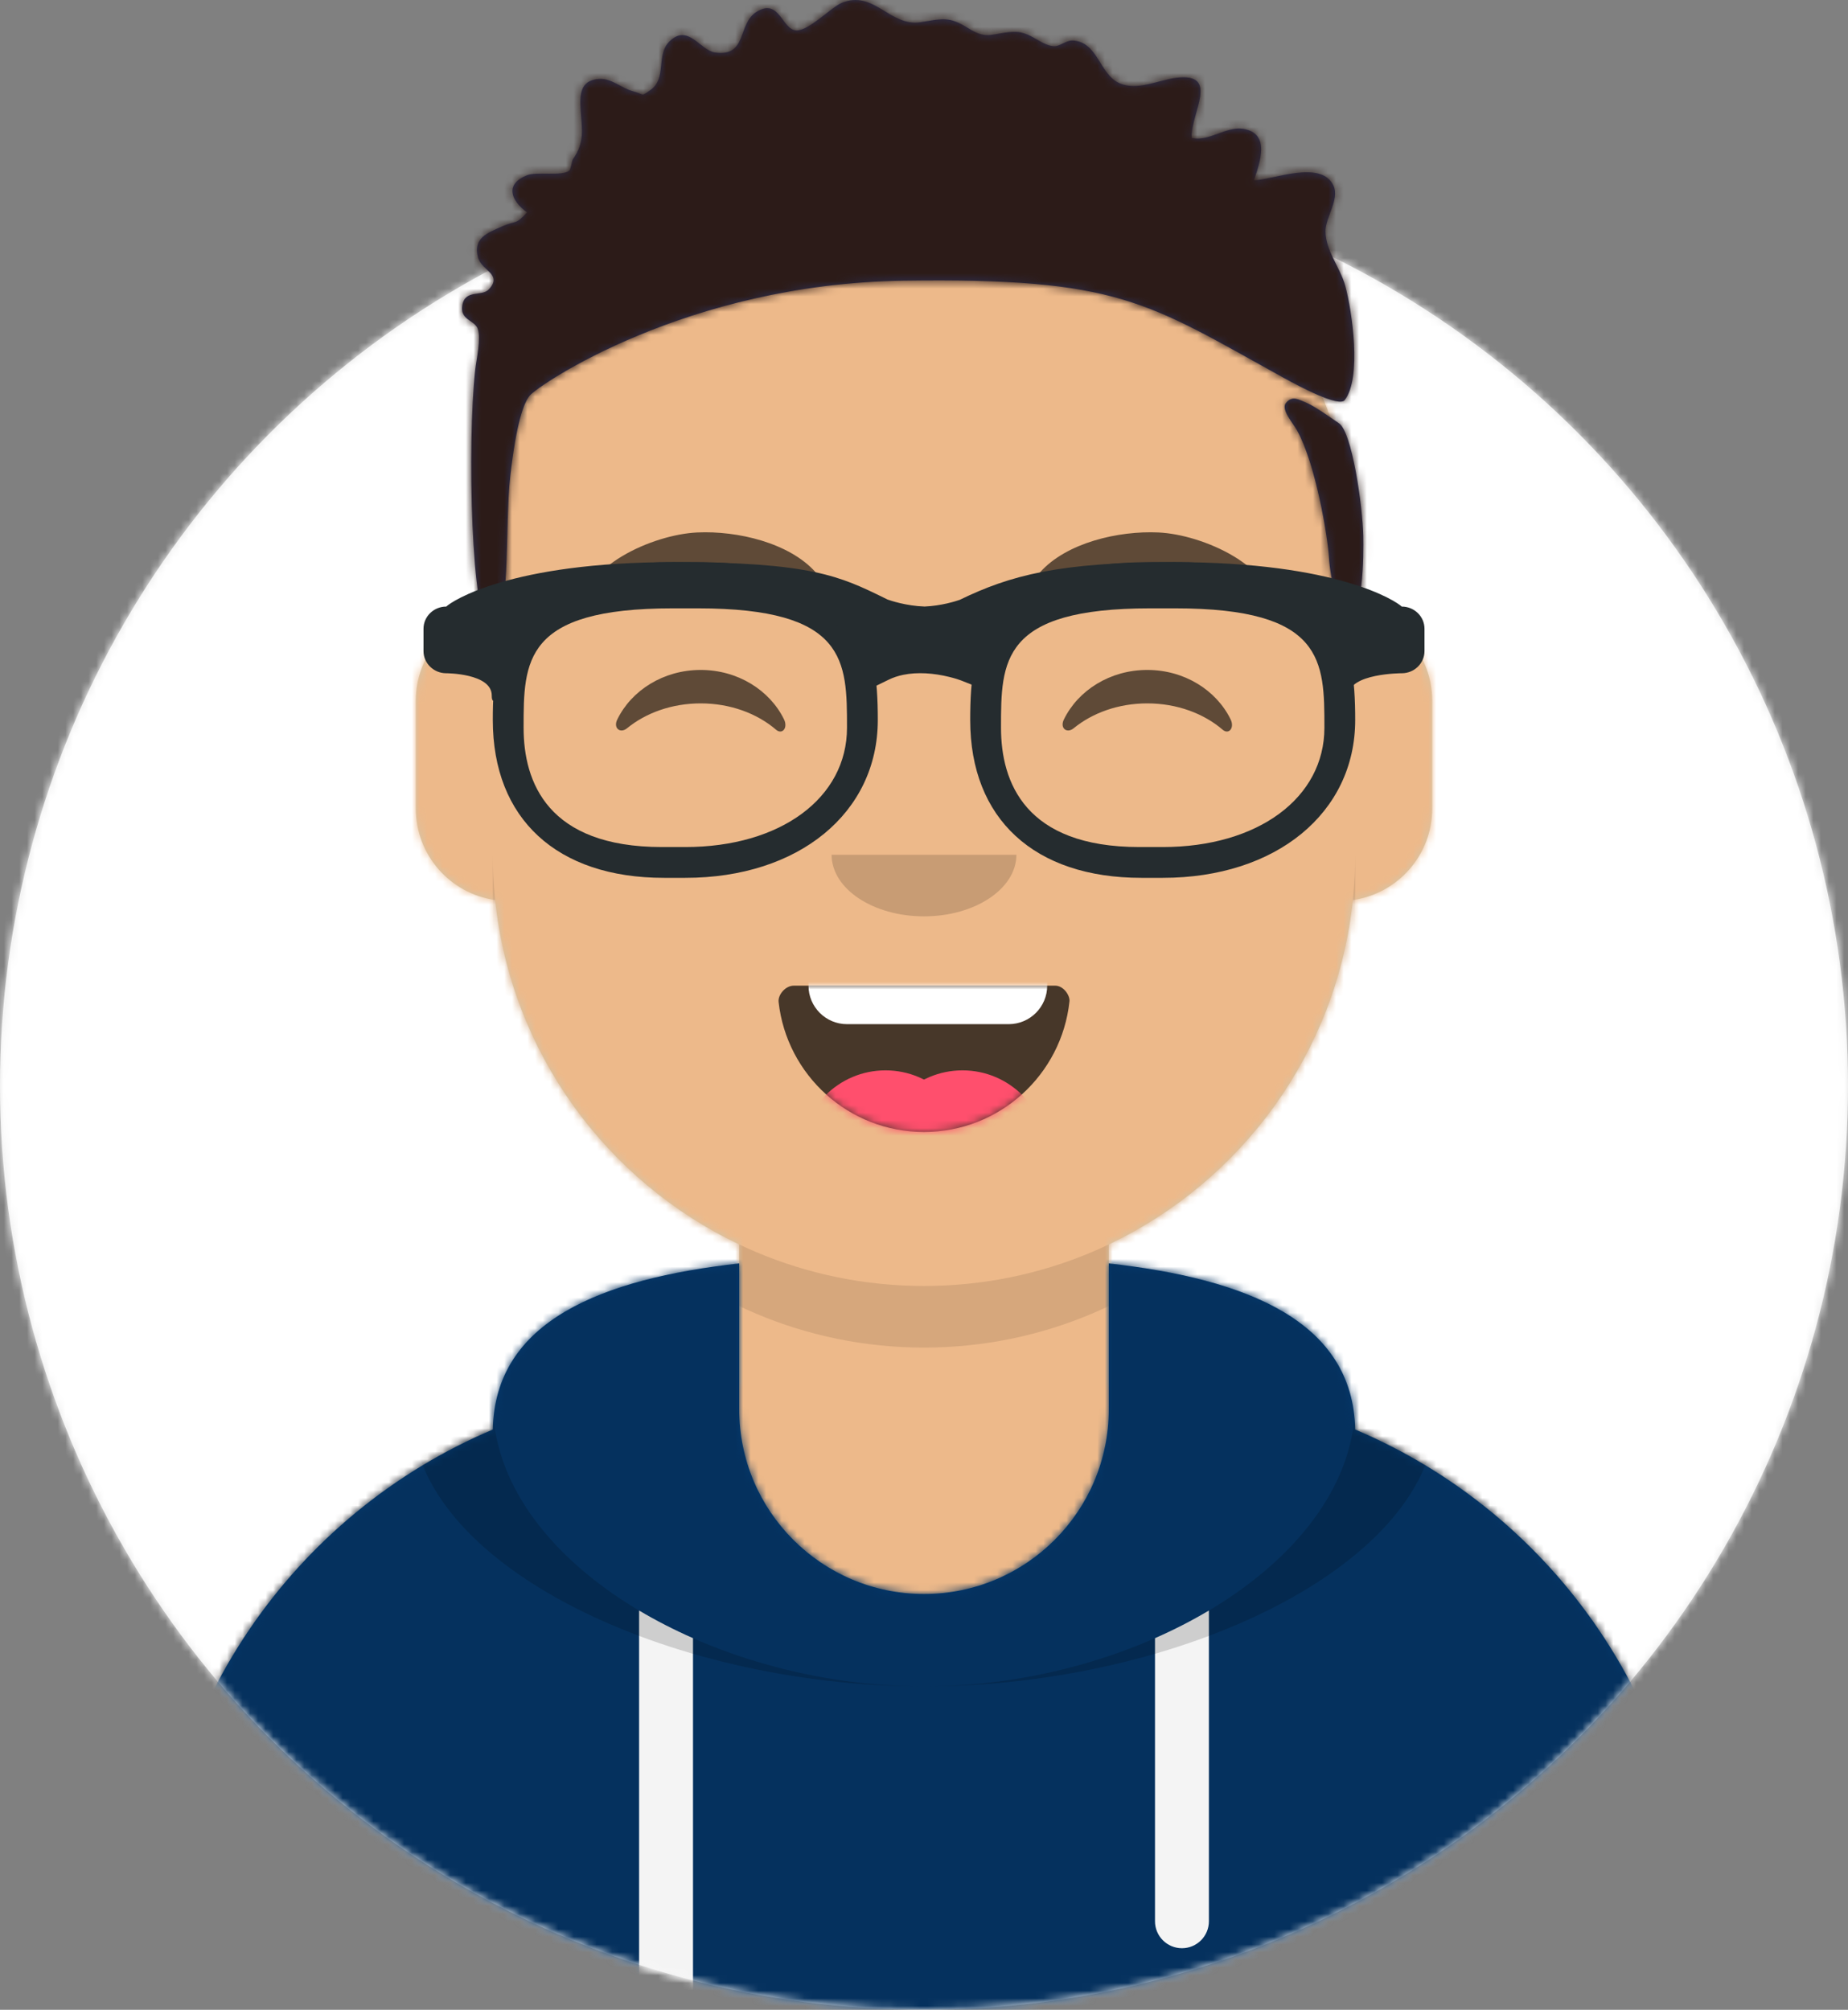 <?xml version="1.0" encoding="UTF-8"?>
<svg width="240px" height="261px" viewBox="0 0 240 261" version="1.1" xmlns="http://www.w3.org/2000/svg" xmlns:xlink="http://www.w3.org/1999/xlink">
    <rect x="0" y="0" width="240" height="261" fill="#808080" stroke="none"/>
    <!-- Generator: Sketch 55.2 (78181) - https://sketchapp.com -->
    <title>avatar</title>
    <desc>Created with Sketch.</desc>
    <defs>
        <circle id="path-1" cx="120" cy="120" r="120"></circle>
        <path d="M12,160 L-3.19744231e-14,160 L-3.19744231e-14,-1.42108547e-14 L264,-1.42108547e-14 L264,160 L252,160 C252,226.274 198.274,280 132,280 C65.726,280 12,226.274 12,160 Z" id="path-3"></path>
        <path d="M124,144.611 L124,163 L128,163 C167.765,163 200,195.235 200,235 L200,244 L0,244 L0,235 C0,195.235 32.235,163 72,163 L76,163 L76,144.611 C58.763,136.422 46.372,119.687 44.305,99.881 C38.48,99.058 34,94.052 34,88 L34,74 C34,68.054 38.325,63.118 44,62.166 L44,56 C44,25.072 69.072,0 100,0 C130.928,0 156,25.072 156,56 L156,62.166 C161.675,63.118 166,68.054 166,74 L166,88 C166,94.052 161.52,99.058 155.695,99.881 C153.628,119.687 141.237,136.422 124,144.611 Z" id="path-5"></path>
        <path d="M124,144.611 L124,163 L128,163 C167.765,163 200,195.235 200,235 L200,244 L0,244 L0,235 C0,195.235 32.235,163 72,163 L76,163 L76,144.611 C58.763,136.422 46.372,119.687 44.305,99.881 C38.48,99.058 34,94.052 34,88 L34,74 C34,68.054 38.325,63.118 44,62.166 L44,56 C44,25.072 69.072,0 100,0 C130.928,0 156,25.072 156,56 L156,62.166 C161.675,63.118 166,68.054 166,74 L166,88 C166,94.052 161.52,99.058 155.695,99.881 C153.628,119.687 141.237,136.422 124,144.611 Z" id="path-7"></path>
        <path d="M76,0.071 L76,19 C76,32.255 86.745,43 100,43 C113.255,43 124,32.255 124,19 L124,0.071 C141.919,2.076 155.72,7.552 155.996,21.645 C181.854,32.568 200,58.165 200,87.999 L200,97 L0,97 L0,87.999 C0,58.165 18.146,32.568 44.004,21.645 C44.28,7.552 58.081,2.076 76,0.071 Z" id="path-9"></path>
        <path d="M76,0.071 L76,19 C76,32.255 86.745,43 100,43 C113.255,43 124,32.255 124,19 L124,0.071 C141.919,2.076 155.72,7.552 155.996,21.645 C181.854,32.568 200,58.165 200,87.999 L200,97 L0,97 L0,87.999 C0,58.165 18.146,32.568 44.004,21.645 C44.28,7.552 58.081,2.076 76,0.071 Z" id="path-11"></path>
        <path d="M76,0.071 L76,19 C76,32.255 86.745,43 100,43 C113.255,43 124,32.255 124,19 L124,0.071 C141.919,2.076 155.72,7.552 155.996,21.645 C181.854,32.568 200,58.165 200,87.999 L200,97 L0,97 L0,87.999 C0,58.165 18.146,32.568 44.004,21.645 C44.28,7.552 58.081,2.076 76,0.071 Z" id="path-13"></path>
        <path d="M0.118,2.128 C1.176,11.62 9.226,19 19,19 C28.804,19 36.874,11.574 37.892,2.04 C37.974,1.273 37.117,0 36.043,0 C21.149,0 9.738,0 2.087,0 C1.007,0 0.012,1.178 0.118,2.128 Z" id="path-15"></path>
        <path d="M0.118,2.128 C1.176,11.62 9.226,19 19,19 C28.804,19 36.874,11.574 37.892,2.04 C37.974,1.273 37.117,0 36.043,0 C21.149,0 9.738,0 2.087,0 C1.007,0 0.012,1.178 0.118,2.128 Z" id="path-17"></path>
        <rect id="path-19" x="0" y="0" width="264" height="280"></rect>
        <path d="M113.832,54.929 C115.589,55.917 116.98,65.828 117.048,69.618 C117.09,71.956 117.127,80.874 114.654,80.103 C113.901,79.868 112.752,75.147 112.588,72.384 C112.425,69.621 110.855,60.22 108.447,55.895 C107.896,54.906 106.321,53.171 107.002,52.335 C107.846,51.298 108.666,51.9 109.697,52.315 C110.812,52.764 113.634,54.818 113.832,54.929 Z M114.637,51.957 C113.891,52.919 108.796,50.218 106.671,49.044 C88.826,39.184 85.362,36.049 57.246,36.458 C29.13,36.867 9.867,50.04 8.784,51.387 C8.03,52.325 7.068,54.828 6.276,61.801 C5.485,68.773 6.495,81.278 3.63,81.263 C1.192,81.25 0.661,57.477 1.714,48.046 C1.875,46.598 2.498,44.008 2.047,42.706 C1.653,41.568 -0.275,41.571 0.033,39.675 C0.383,37.517 2.558,38.589 3.506,37.557 C5.301,35.603 2.532,35.14 2.073,33.431 C1.391,30.889 3.363,30.234 5.14,29.431 C7.106,28.544 6.85,29.323 8.446,27.585 C6.315,26.022 5.544,23.894 8.462,22.752 C9.702,22.267 12.927,22.909 13.898,22.18 C14.151,21.99 14.251,20.901 14.407,20.678 C15.958,18.459 15.576,16.853 15.418,14.362 C15.289,12.324 15.306,10.453 17.747,10.25 C19.375,10.114 20.699,11.444 22.158,11.836 C23.777,12.271 23.169,12.588 24.437,11.715 C26.663,10.182 25.148,7.194 26.913,5.412 C29.336,2.966 30.924,6.551 32.869,6.822 C37.091,7.41 35.736,3.122 38.236,1.55 C41.224,-0.326 41.513,3.801 43.379,3.948 C44.996,4.075 47.908,0.955 49.317,0.373 C53.5,-1.353 55.572,3.504 59.554,2.884 C62.443,2.435 63.223,2.068 65.831,3.712 C68.362,5.307 68.963,4.166 71.829,4.144 C73.854,4.128 75.094,5.82 76.788,5.997 C77.632,6.085 78.441,5.205 79.348,5.26 C82.585,5.457 82.79,9.643 85.362,10.796 C87.712,11.849 90.474,10.369 92.807,10.095 C98.497,9.428 94.6,14.743 94.761,17.915 C96.994,18.436 99.262,16.351 101.485,16.735 C104.987,17.339 103.665,20.968 102.853,23.414 C105.28,23.371 111.613,20.678 113.185,24.122 C113.995,25.898 112.107,28.269 112.138,30.074 C112.181,32.616 114.049,34.719 114.709,37.124 C115.601,40.371 116.872,49.074 114.637,51.957 Z" id="path-21"></path>
    </defs>
    <g id="Page-1" stroke="none" stroke-width="1" fill="none" fill-rule="evenodd">
        <g id="avatar" transform="translate(-12, -19)">
            <g id="Circle" transform="translate(12, 40)">
                <g id="Circle-Background" fill="#E6E6E6" fill-rule="nonzero">
                    <circle id="path-1" cx="120" cy="120" r="120"></circle>
                </g>
                <g id="Color/Palette/Gray-01-Clipped">
                    <mask id="mask-2" fill="white">
                        <use xlink:href="#path-1"></use>
                    </mask>
                    <g id="path-1"></g>
                    <g id="Color/Palette/Gray-01" mask="url(#mask-2)" fill="#FFFFFF" fill-rule="nonzero">
                        <rect id="🖍Color" x="0" y="0" width="240" height="240"></rect>
                    </g>
                </g>
            </g>
            <g id="Avataaar-Clipped">
                <mask id="mask-4" fill="white">
                    <use xlink:href="#path-3"></use>
                </mask>
                <g id="path-3"></g>
                <g id="Avataaar" mask="url(#mask-4)">
                    <g id="Body" transform="translate(32, 36)">
                        <g id="path-5-link" fill="#D0C6AC" fill-rule="nonzero">
                            <path d="M124,144.611 L124,163 L128,163 C167.765,163 200,195.235 200,235 L200,244 L0,244 L0,235 C0,195.235 32.235,163 72,163 L76,163 L76,144.611 C58.763,136.422 46.372,119.687 44.305,99.881 C38.48,99.058 34,94.052 34,88 L34,74 C34,68.054 38.325,63.118 44,62.166 L44,56 C44,25.072 69.072,0 100,0 C130.928,0 156,25.072 156,56 L156,62.166 C161.675,63.118 166,68.054 166,74 L166,88 C166,94.052 161.52,99.058 155.695,99.881 C153.628,119.687 141.237,136.422 124,144.611 Z" id="path-5"></path>
                        </g>
                        <g id="Skin/👶🏼-04-Light-Clipped">
                            <mask id="mask-6" fill="white">
                                <use xlink:href="#path-5"></use>
                            </mask>
                            <g id="path-5"></g>
                            <g id="Skin/👶🏼-04-Light" mask="url(#mask-6)">
                                <g transform="translate(-32, 0)" id="Color">
                                    <g>
                                        <rect id="Rectangle" fill="#EDB98A" fill-rule="nonzero" x="0" y="0" width="264" height="244"></rect>
                                    </g>
                                </g>
                            </g>
                        </g>
                        <g id="Neck-Shadow-Clipped">
                            <mask id="mask-8" fill="white">
                                <use xlink:href="#path-7"></use>
                            </mask>
                            <g id="path-5"></g>
                            <path d="M156,64 L156,102 C156,132.928 130.928,158 100,158 C69.072,158 44,132.928 44,102 L44,79 L44,94 C44,124.928 69.072,150 100,150 C130.928,150 156,124.928 156,94 L156,64 Z" id="Neck-Shadow" fill-opacity="0.1" fill="#000000" fill-rule="nonzero" mask="url(#mask-8)"></path>
                        </g>
                    </g>
                    <g id="Clothing/Hoodie" transform="translate(32, 183)">
                        <g id="Hoodie" fill="#05386B">
                            <path d="M76,0.071 L76,19 C76,32.255 86.745,43 100,43 C113.255,43 124,32.255 124,19 L124,0.071 C141.919,2.076 155.72,7.552 155.996,21.645 C181.854,32.568 200,58.165 200,87.999 L200,97 L0,97 L0,87.999 C0,58.165 18.146,32.568 44.004,21.645 C44.28,7.552 58.081,2.076 76,0.071 Z" id="path-7"></path>
                        </g>
                        <g id="Color/Palette/Heather-Clipped">
                            <mask id="mask-10" fill="white">
                                <use xlink:href="#path-9"></use>
                            </mask>
                            <g id="path-7"></g>
                            <g id="Color/Palette/Heather" mask="url(#mask-10)" fill="#05315E">
                                <g transform="translate(-32, -13)" id="🖍Color">
                                    <rect x="0" y="0" width="264" height="110"></rect>
                                </g>
                            </g>
                        </g>
                        <g id="Straps-Clipped">
                            <mask id="mask-12" fill="white">
                                <use xlink:href="#path-11"></use>
                            </mask>
                            <g id="path-7"></g>
                            <path d="M70,48.739 L70,97 L63,97 L63,45.15 C65.204,46.46 67.547,47.661 70,48.739 Z M137,45.15 L137,85.5 C137,87.433 135.433,89 133.5,89 C131.567,89 130,87.433 130,85.5 L130,48.739 C132.453,47.661 134.796,46.46 137,45.15 Z" id="Straps" fill="#F4F4F4" mask="url(#mask-12)"></path>
                        </g>
                        <g id="Shadow-Clipped">
                            <mask id="mask-14" fill="white">
                                <use xlink:href="#path-13"></use>
                            </mask>
                            <g id="path-7"></g>
                            <path d="M99.99,55 C66.531,54.997 33.5,39.018 33.5,19.308 C33.5,8.243 43.909,2.571 58.96,-0.276 C49.875,3.074 44,8.706 44,18.077 C44,38.467 71.815,54.996 99.99,55 L99.99,55 Z M141.04,-0.276 C156.091,2.571 166.5,8.243 166.5,19.308 C166.5,39.018 133.469,54.997 100.01,55 C128.185,54.996 156,38.467 156,18.077 C156,8.706 150.125,3.074 141.04,-0.276 Z" id="Shadow" fill-opacity="0.16" fill="#000000" mask="url(#mask-14)"></path>
                        </g>
                    </g>
                    <g id="Face" transform="translate(87, 86)">
                        <g id="Mouth/Smile" transform="translate(26, 61)">
                            <g id="Mouth" fill="#000000" fill-opacity="0.7">
                                <path d="M0.118,2.128 C1.176,11.62 9.226,19 19,19 C28.804,19 36.874,11.574 37.892,2.04 C37.974,1.273 37.117,0 36.043,0 C21.149,0 9.738,0 2.087,0 C1.007,0 0.012,1.178 0.118,2.128 Z" id="path-9"></path>
                            </g>
                            <g id="Teeth-Clipped">
                                <mask id="mask-16" fill="white">
                                    <use xlink:href="#path-15"></use>
                                </mask>
                                <g id="path-9"></g>
                                <path d="M9,-11 L30,-11 C32.761,-11 35,-8.761 35,-6 L35,0 C35,2.761 32.761,5 30,5 L9,5 C6.239,5 4,2.761 4,0 L4,-6 C4,-8.761 6.239,-11 9,-11 Z" id="Teeth" fill="#FFFFFF" mask="url(#mask-16)"></path>
                            </g>
                            <g id="Tongue-Clipped">
                                <mask id="mask-18" fill="white">
                                    <use xlink:href="#path-17"></use>
                                </mask>
                                <g id="path-9"></g>
                                <g id="Tongue" mask="url(#mask-18)">
                                    <g transform="translate(3, 11)" id="Group">
                                        <g>
                                            <circle id="Oval" fill="#FF4F6D" cx="11" cy="11" r="11"></circle>
                                            <circle id="Oval" fill="#FF4F6D" cx="21" cy="11" r="11"></circle>
                                        </g>
                                    </g>
                                </g>
                            </g>
                        </g>
                        <g id="Nose/Default" transform="translate(33, 44)" fill="#000000" fill-opacity="0.16" fill-rule="nonzero">
                            <path d="M0,0 C0,4.418 5.373,8 12,8 L12,8 C18.627,8 24,4.418 24,0" id="Nose"></path>
                        </g>
                        <g id="Eyes/Happy-😁" transform="translate(5, 20)" fill="#000000" fill-opacity="0.6" fill-rule="nonzero">
                            <path d="M0.16,6.447 C2.007,2.649 6.164,0 10.998,0 C15.814,0 19.959,2.63 21.815,6.407 C22.367,7.529 21.582,8.447 20.791,7.767 C18.34,5.66 14.859,4.344 10.998,4.344 C7.257,4.344 3.874,5.579 1.438,7.572 C0.547,8.3 -0.38,7.558 0.16,6.447 Z" id="Squint"></path>
                            <path d="M58.16,6.447 C60.007,2.649 64.164,0 68.998,0 C73.814,0 77.959,2.63 79.815,6.407 C80.367,7.529 79.582,8.447 78.791,7.767 C76.34,5.66 72.859,4.344 68.998,4.344 C65.257,4.344 61.874,5.579 59.438,7.572 C58.547,8.3 57.62,7.558 58.16,6.447 Z" id="Squint"></path>
                        </g>
                        <g id="Eyebrow/Natural/Default-Natural" fill="#000000" fill-opacity="0.6" fill-rule="nonzero">
                            <path d="M15.039,2.21 C9.278,2.983 0.293,8.005 1.044,13.818 C1.069,14.008 1.357,14.067 1.481,13.908 C3.967,10.72 23.193,6.037 30.194,7.015 C30.835,7.104 31.258,6.443 30.821,6.03 C27.077,2.495 20.2,1.512 15.039,2.21" id="Eyebrow" transform="translate(16, 8) rotate(5) translate(-16, -8) "></path>
                            <path d="M74.039,2.21 C68.278,2.983 59.293,8.005 60.044,13.818 C60.069,14.008 60.357,14.067 60.481,13.908 C62.967,10.72 82.193,6.037 89.194,7.015 C89.835,7.104 90.258,6.443 89.821,6.03 C86.077,2.495 79.2,1.512 74.039,2.21" id="Eyebrow" transform="translate(75, 8) scale(-1, 1) rotate(5) translate(-75, -8) "></path>
                        </g>
                    </g>
                    <g id="Top">
                        <g id="Top/Short-Hair/Dreads-01-Clipped">
                            <mask id="mask-20" fill="white">
                                <use xlink:href="#path-19"></use>
                            </mask>
                            <g id="path-11"></g>
                            <g id="Top/Short-Hair/Dreads-01" mask="url(#mask-20)">
                                <g transform="translate(67, 19)" id="Group">
                                    <g>
                                        <g id="Hair" transform="translate(5, 0)">
                                            <g id="Dreads-With-Cut" fill="#2E3257" fill-rule="nonzero">
                                                <path d="M113.832,54.929 C115.589,55.917 116.98,65.828 117.048,69.618 C117.09,71.956 117.127,80.874 114.654,80.103 C113.901,79.868 112.752,75.147 112.588,72.384 C112.425,69.621 110.855,60.22 108.447,55.895 C107.896,54.906 106.321,53.171 107.002,52.335 C107.846,51.298 108.666,51.9 109.697,52.315 C110.812,52.764 113.634,54.818 113.832,54.929 Z M114.637,51.957 C113.891,52.919 108.796,50.218 106.671,49.044 C88.826,39.184 85.362,36.049 57.246,36.458 C29.13,36.867 9.867,50.04 8.784,51.387 C8.03,52.325 7.068,54.828 6.276,61.801 C5.485,68.773 6.495,81.278 3.63,81.263 C1.192,81.25 0.661,57.477 1.714,48.046 C1.875,46.598 2.498,44.008 2.047,42.706 C1.653,41.568 -0.275,41.571 0.033,39.675 C0.383,37.517 2.558,38.589 3.506,37.557 C5.301,35.603 2.532,35.14 2.073,33.431 C1.391,30.889 3.363,30.234 5.14,29.431 C7.106,28.544 6.85,29.323 8.446,27.585 C6.315,26.022 5.544,23.894 8.462,22.752 C9.702,22.267 12.927,22.909 13.898,22.18 C14.151,21.99 14.251,20.901 14.407,20.678 C15.958,18.459 15.576,16.853 15.418,14.362 C15.289,12.324 15.306,10.453 17.747,10.25 C19.375,10.114 20.699,11.444 22.158,11.836 C23.777,12.271 23.169,12.588 24.437,11.715 C26.663,10.182 25.148,7.194 26.913,5.412 C29.336,2.966 30.924,6.551 32.869,6.822 C37.091,7.41 35.736,3.122 38.236,1.55 C41.224,-0.326 41.513,3.801 43.379,3.948 C44.996,4.075 47.908,0.955 49.317,0.373 C53.5,-1.353 55.572,3.504 59.554,2.884 C62.443,2.435 63.223,2.068 65.831,3.712 C68.362,5.307 68.963,4.166 71.829,4.144 C73.854,4.128 75.094,5.82 76.788,5.997 C77.632,6.085 78.441,5.205 79.348,5.26 C82.585,5.457 82.79,9.643 85.362,10.796 C87.712,11.849 90.474,10.369 92.807,10.095 C98.497,9.428 94.6,14.743 94.761,17.915 C96.994,18.436 99.262,16.351 101.485,16.735 C104.987,17.339 103.665,20.968 102.853,23.414 C105.28,23.371 111.613,20.678 113.185,24.122 C113.995,25.898 112.107,28.269 112.138,30.074 C112.181,32.616 114.049,34.719 114.709,37.124 C115.601,40.371 116.872,49.074 114.637,51.957 Z" id="path-13"></path>
                                            </g>
                                            <g id="Color/Hair/Black-Clipped">
                                                <mask id="mask-22" fill="white">
                                                    <use xlink:href="#path-21"></use>
                                                </mask>
                                                <g id="path-13"></g>
                                                <g id="Color/Hair/Black" mask="url(#mask-22)" fill="#2C1B18" fill-rule="nonzero">
                                                    <g transform="translate(-72, -19)" id="Color">
                                                        <rect x="0" y="0" width="264" height="280"></rect>
                                                    </g>
                                                </g>
                                            </g>
                                        </g>
                                        <g id="Top/_Resources/Prescription-02" transform="translate(0, 73)" fill="#252C2F" fill-rule="nonzero">
                                            <g id="Wayfarers">
                                                <path d="M34,41 L31.242,41 C17.315,41 9,33.336 9,20.5 C9,10.127 10.817,0 32.53,0 L35.47,0 C57.183,0 59,10.127 59,20.5 C59,32.569 48.721,41 34,41 Z M32.385,6 C13,6 13,12.841 13,21.502 C13,28.572 16.116,37 30.971,37 L34,37 C46.365,37 55,30.627 55,21.502 C55,12.841 55,6 35.615,6 L32.385,6 Z" id="Left"></path>
                                                <path d="M96,41 L93.242,41 C79.315,41 71,33.336 71,20.5 C71,10.127 72.817,0 94.53,0 L97.47,0 C119.183,0 121,10.127 121,20.5 C121,32.569 110.721,41 96,41 Z M94.385,6 C75,6 75,12.841 75,21.502 C75,28.572 78.119,37 92.971,37 L96,37 C108.365,37 117,30.627 117,21.502 C117,12.841 117,6 97.615,6 L94.385,6 Z" id="Right"></path>
                                                <path d="M2.955,5.772 C3.646,5.096 11.21,0 32.5,0 C50.351,0 54.13,1.853 59.85,4.652 L60.269,4.859 C60.667,4.999 62.7,5.69 65.079,5.766 C67.246,5.673 69.1,5.085 69.642,4.897 C76.17,1.722 82.561,0 97.5,0 C118.79,0 126.354,5.096 127.045,5.772 C128.679,5.772 130,7.062 130,8.657 L130,11.543 C130,13.139 128.679,14.429 127.045,14.429 C127.045,14.429 120.144,14.429 120.144,17.315 C120.144,20.2 118.182,13.139 118.182,11.543 L118.182,8.732 C114.579,7.353 108.128,4.786 97.5,4.786 C85.658,4.786 79.761,6.886 74.702,8.971 L74.759,9.108 L74.756,11.094 L72.539,16.444 L69.8,15.361 C69.556,15.264 69.028,15.09 68.296,14.91 C66.256,14.407 64.159,14.254 62.304,14.634 C61.624,14.774 60.992,14.984 60.413,15.267 L57.77,16.558 L55.127,11.396 L55.244,9.102 L55.325,8.907 C50.962,6.874 46.939,4.786 32.5,4.786 C21.872,4.786 15.422,7.352 11.818,8.731 L11.818,11.543 C11.818,13.139 8.864,20.2 8.864,17.315 C8.864,14.429 2.955,14.429 2.955,14.429 C1.324,14.429 0,13.139 0,11.543 L0,8.657 C0,7.062 1.324,5.772 2.955,5.772 Z" id="Stuff"></path>
                                            </g>
                                        </g>
                                    </g>
                                </g>
                            </g>
                        </g>
                    </g>
                </g>
            </g>
        </g>
    </g>
</svg>